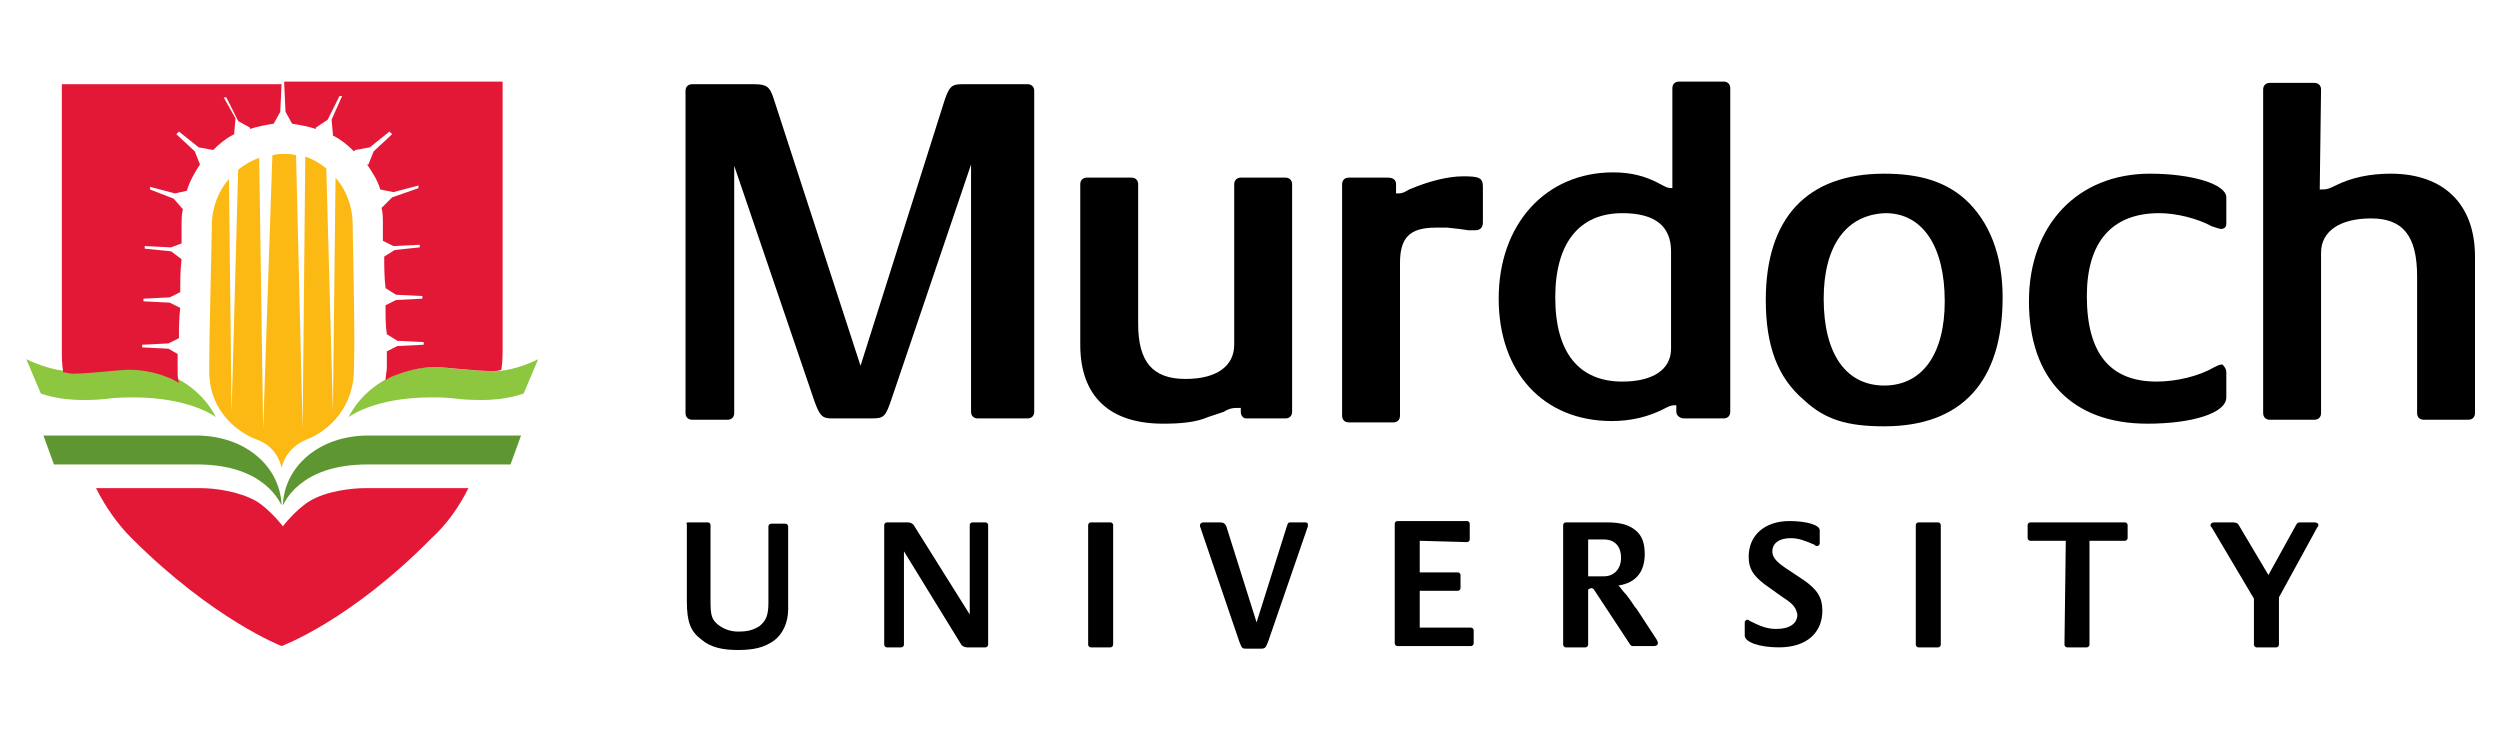 <?xml version="1.0" encoding="utf-8"?>
<!-- Generator: Adobe Illustrator 20.1.0, SVG Export Plug-In . SVG Version: 6.00 Build 0)  -->
<svg version="1.1" id="Layer_1" xmlns="http://www.w3.org/2000/svg" xmlns:xlink="http://www.w3.org/1999/xlink" x="0px" y="0px" width="190" height="55.6"
	 viewBox="0 0 190 55.6" style="enable-background:new 0 0 190 55.6;" xml:space="preserve">
<style type="text/css">
	.st0{fill:#E31837;}
	.st1{fill:#8DC63F;}
	.st2{fill:#FDB913;}
	.st3{fill:#5E9732;}
</style>
<g id="_x3C_Layer_x3E_">
	<g>
		<path d="M52.3,39.7h1.5c0.1,0,0.2,0.1,0.2,0.2v5.8c0,1.1,0.1,1.4,0.6,1.8c0.4,0.3,0.9,0.5,1.5,0.5c0.7,0,1.1-0.1,1.6-0.4
			c0.5-0.4,0.7-0.8,0.7-1.8v-5.8c0-0.1,0.1-0.2,0.2-0.2h1.1c0.1,0,0.2,0.1,0.2,0.2v6.3c0,1-0.4,1.9-1.1,2.4
			c-0.7,0.5-1.5,0.7-2.7,0.7c-1.2,0-2.1-0.2-2.8-0.8c-0.8-0.6-1.1-1.3-1.1-2.9v-5.9C52.1,39.8,52.2,39.7,52.3,39.7z"/>
		<path d="M68.7,41.9V49c0,0.1-0.1,0.2-0.2,0.2h-1.1c-0.1,0-0.2-0.1-0.2-0.2v-9.1c0-0.1,0.1-0.2,0.2-0.2H69c0.2,0,0.4,0.1,0.5,0.3
			l4.2,6.7v-6.8c0-0.1,0.1-0.2,0.2-0.2h1c0.1,0,0.2,0.1,0.2,0.2V49c0,0.1-0.1,0.2-0.2,0.2h-1.4c-0.2,0-0.4-0.1-0.5-0.3L68.7,41.9z"
			/>
		<path d="M82.7,49v-9.1c0-0.1,0.1-0.2,0.2-0.2h1.5c0.1,0,0.2,0.1,0.2,0.2V49c0,0.1-0.1,0.2-0.2,0.2h-1.5
			C82.8,49.2,82.7,49.1,82.7,49z"/>
		<path d="M95.5,47.3l2.3-7.3c0.1-0.3,0.1-0.3,0.4-0.3h0.9c0.2,0,0.3,0,0.3,0.2c0,0,0,0.1,0,0.1l-3,8.7c-0.2,0.5-0.2,0.6-0.6,0.6h-1
			c-0.4,0-0.4,0-0.6-0.5l-3-8.8c0-0.1,0-0.1,0-0.1c0-0.1,0.1-0.2,0.3-0.2h1.2c0.3,0,0.4,0.1,0.5,0.3L95.5,47.3z"/>
		<path d="M107.9,41.1v2.4h2.9c0.1,0,0.2,0.1,0.2,0.2v1c0,0.1-0.1,0.2-0.2,0.2h-2.9v2.8h3.9c0.1,0,0.2,0.1,0.2,0.2v1
			c0,0.1-0.1,0.2-0.2,0.2h-5.6c-0.1,0-0.2-0.1-0.2-0.2v-9.1c0-0.1,0.1-0.2,0.2-0.2h5.3c0.1,0,0.2,0.1,0.2,0.2V41
			c0,0.1-0.1,0.2-0.2,0.2L107.9,41.1L107.9,41.1z"/>
		<path d="M120.7,44.8V49c0,0.1-0.1,0.2-0.2,0.2h-1.5c-0.1,0-0.2-0.1-0.2-0.2v-9.1c0-0.1,0.1-0.2,0.2-0.2h3.1c1.1,0,1.7,0.2,2.2,0.6
			c0.5,0.4,0.7,1,0.7,1.8c0,1.4-0.7,2.2-2,2.4l0.1,0.1c0.1,0.1,0.2,0.3,0.5,0.6c0.4,0.5,0.6,0.9,0.8,1.1l1.5,2.3
			c0.1,0.2,0.1,0.2,0.1,0.3c0,0.1-0.1,0.2-0.3,0.2h-1.6c-0.1,0-0.1,0-0.2-0.1l-2.7-4.1c-0.1-0.2-0.2-0.2-0.3-0.2L120.7,44.8
			L120.7,44.8z M120.7,43.8h1.2c0.8,0,1.3-0.6,1.3-1.4c0-0.9-0.5-1.4-1.3-1.4h-1.2L120.7,43.8L120.7,43.8z"/>
		<path d="M135.5,45.4l-1.4-1c-0.9-0.7-1.2-1.2-1.2-2.1c0-1.6,1.2-2.7,3.1-2.7c1.3,0,2.3,0.3,2.3,0.7v1c0,0.1-0.1,0.2-0.2,0.2
			c-0.1,0-0.1,0-0.2-0.1c-0.7-0.3-1.2-0.5-1.8-0.5c-0.9,0-1.4,0.4-1.4,1c0,0.4,0.2,0.7,0.9,1.2l1.5,1c1,0.7,1.4,1.3,1.4,2.3
			c0,1.7-1.2,2.8-3.3,2.8c-1.5,0-2.6-0.4-2.6-0.9v-1c0-0.1,0.1-0.2,0.2-0.2c0,0,0.1,0,0.2,0.1c0.8,0.4,1.3,0.6,2,0.6
			c1,0,1.6-0.4,1.6-1.1C136.5,46.2,136.3,45.9,135.5,45.4z"/>
		<path d="M145.6,49v-9.1c0-0.1,0.1-0.2,0.2-0.2h1.5c0.1,0,0.2,0.1,0.2,0.2V49c0,0.1-0.1,0.2-0.2,0.2h-1.5
			C145.7,49.2,145.6,49.1,145.6,49z"/>
		<path d="M157,41.1h-2.7c-0.1,0-0.2-0.1-0.2-0.2v-1c0-0.1,0.1-0.2,0.2-0.2h7.2c0.1,0,0.2,0.1,0.2,0.2v1c0,0.1-0.1,0.2-0.2,0.2h-2.7
			V49c0,0.1-0.1,0.2-0.2,0.2h-1.5c-0.1,0-0.2-0.1-0.2-0.2L157,41.1L157,41.1z"/>
		<path d="M171.3,45.5l-3.2-5.4c-0.1-0.1-0.1-0.1-0.1-0.2c0-0.1,0.1-0.2,0.3-0.2h1.4c0.3,0,0.4,0.1,0.5,0.3l2.2,3.7l2.1-3.8
			c0.1-0.2,0.2-0.2,0.4-0.2h1c0.2,0,0.3,0.1,0.3,0.2c0,0,0,0.1-0.1,0.2l-2.9,5.3V49c0,0.1-0.1,0.2-0.2,0.2h-1.5
			c-0.1,0-0.2-0.1-0.2-0.2L171.3,45.5L171.3,45.5z"/>
	</g>
	<g>
		<path d="M55.8,12.6v18.8c0,0.3-0.2,0.5-0.5,0.5h-2.7c-0.3,0-0.5-0.2-0.5-0.5V6.9c0-0.3,0.2-0.5,0.5-0.5h4.7c1,0,1.2,0.2,1.5,1.1
			l6.6,20.3l6.3-19.9c0.4-1.3,0.6-1.5,1.4-1.5h5c0.3,0,0.5,0.2,0.5,0.5v24.4c0,0.3-0.2,0.5-0.5,0.5h-3.8c-0.3,0-0.5-0.2-0.5-0.5
			V12.5l-6,17.7c-0.5,1.5-0.6,1.6-1.6,1.6h-3c-0.7,0-0.9-0.2-1.3-1.3L55.8,12.6z"/>
		<path d="M94.3,31L94.3,31c-0.6,0-0.8,0-1.3,0.3l-1.2,0.4c-0.9,0.4-2.1,0.5-3.4,0.5c-4.1,0-6.3-2.1-6.3-6V14c0-0.3,0.2-0.5,0.5-0.5
			h3.4c0.3,0,0.5,0.2,0.5,0.5v10.6c0,2.9,1.1,4.2,3.6,4.2c2.4,0,3.7-1,3.7-2.6V14c0-0.3,0.2-0.5,0.5-0.5h3.4c0.3,0,0.5,0.2,0.5,0.5
			v17.3c0,0.3-0.2,0.5-0.5,0.5h-3c-0.2,0-0.4-0.2-0.4-0.5L94.3,31L94.3,31z"/>
		<path d="M106.1,14.7c0.4,0,0.5,0,1-0.3c1.4-0.6,2.9-1,4.1-1s1.5,0.1,1.5,0.8v2.7c0,0.4-0.2,0.6-0.6,0.6c-0.1,0-0.3,0-0.5,0
			l-0.7-0.1l-0.9-0.1c-0.3,0-0.6,0-0.9,0c-2,0-2.7,0.8-2.7,2.7v11.6c0,0.3-0.2,0.5-0.5,0.5h-3.4c-0.3,0-0.5-0.2-0.5-0.5V14
			c0-0.3,0.2-0.5,0.5-0.5h3c0.4,0,0.6,0.2,0.6,0.5L106.1,14.7L106.1,14.7z"/>
		<path d="M127.4,30.8c-0.3,0-0.4,0-0.8,0.2c-1.3,0.7-2.7,1-4.1,1c-5.2,0-8.6-3.7-8.6-9.3c0-5.7,3.6-9.6,8.7-9.6
			c1.4,0,2.5,0.3,3.6,0.9c0.4,0.2,0.5,0.3,0.9,0.3V6.7c0-0.3,0.2-0.5,0.5-0.5h3.4c0.3,0,0.5,0.2,0.5,0.5v24.6c0,0.3-0.2,0.5-0.5,0.5
			h-3c-0.3,0-0.6-0.2-0.6-0.5L127.4,30.8L127.4,30.8z M127,26.5v-7.4c0-1.9-1.2-2.9-3.7-2.9c-3.3,0-5.1,2.3-5.1,6.4
			c0,4.2,1.8,6.4,5.1,6.4C125.6,29,127,28.1,127,26.5z"/>
		<path d="M134.2,22.8c0-6.2,3.1-9.6,9-9.6c2.7,0,4.6,0.6,6.1,1.9c1.9,1.7,2.9,4.3,2.9,7.5c0,6.4-3.1,9.8-9,9.8
			c-2.8,0-4.5-0.5-6.1-2C135.1,28.7,134.2,26.3,134.2,22.8z M138.6,22.7c0,4.2,1.7,6.6,4.6,6.6c2.9,0,4.6-2.4,4.6-6.4
			c0-4.2-1.7-6.7-4.5-6.7C140.3,16.3,138.6,18.7,138.6,22.7z"/>
		<path d="M169.2,28.3v1.9c0,1.2-2.6,2-6,2c-5.7,0-9-3.4-9-9.3c0-5.8,3.7-9.7,9.2-9.7c3.2,0,5.8,0.8,5.8,1.8v2
			c0,0.3-0.2,0.4-0.4,0.4c-0.1,0-0.4-0.1-0.7-0.2c-1.1-0.6-2.7-1-4-1c-3.6,0-5.5,2.2-5.5,6.3c0,4.4,1.8,6.5,5.3,6.5
			c1.5,0,3.2-0.4,4.4-1.1c0.2-0.1,0.4-0.2,0.6-0.2C169,27.8,169.2,28,169.2,28.3z"/>
		<path d="M176.3,14.4L176.3,14.4c0.5,0,0.6,0,1.2-0.3c1.2-0.6,2.6-0.9,4.2-0.9c4,0,6.4,2.3,6.4,6.3v11.9c0,0.3-0.2,0.5-0.5,0.5
			h-3.4c-0.3,0-0.5-0.2-0.5-0.5V21c0-3.1-1.1-4.4-3.5-4.4c-2.4,0-3.8,1-3.8,2.6v12.2c0,0.3-0.2,0.5-0.5,0.5h-3.4
			c-0.3,0-0.5-0.2-0.5-0.5V6.8c0-0.3,0.2-0.5,0.5-0.5h3.4c0.3,0,0.5,0.2,0.5,0.5L176.3,14.4L176.3,14.4z"/>
	</g>
</g>
<g id="_x3C_Layer_x3E__1_">
	<path class="st0" d="M35.6,37.1h-7.9c-0.9,0-2.9,0.2-4.2,1c-1.1,0.7-2,1.9-2,1.9s-0.9-1.2-2-1.9c-1.4-0.8-3.3-1-4.2-1H7.3
		c0.7,1.4,1.6,2.7,2.7,3.8c6.2,6.2,11.4,8.2,11.4,8.2s5.2-1.9,11.4-8.2C34,39.8,34.9,38.5,35.6,37.1z"/>
	<g>
		<path class="st1" d="M40.9,27.3l-1.1,2.6c0,0-1.2,0.5-3.2,0.5s-1.8-0.2-3.8-0.2c-4.4,0-6.3,1.5-6.3,1.5s0.9-2.1,3.5-3.2
			c1.3-0.5,2.3-0.6,3-0.6c0.7,0,3,0.3,4.3,0.3C39,28.3,40.9,27.3,40.9,27.3z"/>
		<path class="st1" d="M2,27.3l1.1,2.6c0,0,1.2,0.5,3.2,0.5s1.8-0.2,3.8-0.2c4.4,0,6.3,1.5,6.3,1.5s-0.9-2.1-3.5-3.2
			c-1.3-0.5-2.3-0.6-3-0.6s-2.9,0.3-4.3,0.3C4,28.3,2,27.3,2,27.3z"/>
	</g>
	<path class="st2" d="M26.8,17c0-1.3-0.5-2.6-1.3-3.5l-0.2,17.7l-0.5-18.4c-0.5-0.4-1-0.7-1.6-0.9L23,32.6l-0.5-20.8
		c-0.3-0.1-0.6-0.1-0.9-0.1c-0.3,0-0.6,0-0.9,0.1L20,32.6L19.7,12c-0.6,0.2-1.1,0.5-1.6,0.9l-0.5,18.4l-0.2-17.7
		c-0.8,0.9-1.3,2.2-1.3,3.5c0,1-0.2,8.1-0.2,11.1c0,3.3,2.5,4.8,3.6,5.2c1.7,0.6,1.9,2.2,1.9,2.2s0.2-1.5,1.9-2.2
		c1.1-0.4,3.5-1.9,3.6-5.2C27,25.2,26.8,18,26.8,17z"/>
	<g>
		<path class="st3" d="M39.6,33.1c0,0-10.8,0-11.6,0c-3.8,0-6.4,2.4-6.5,5.3c0.1-0.1,1.2-3.1,6.4-3.1c1.1,0,10.9,0,10.9,0L39.6,33.1
			L39.6,33.1z"/>
		<path class="st3" d="M3.3,33.1c0,0,10.8,0,11.6,0c3.8,0,6.4,2.4,6.5,5.3c-0.1-0.1-1.2-3.1-6.4-3.1c-1.1,0-10.9,0-10.9,0L3.3,33.1
			L3.3,33.1z"/>
	</g>
	<path class="st0" d="M21.6,6.4l0.1,2.1l0.5,0.9c0.6,0.1,1.2,0.2,1.8,0.4l0-0.1l0.9-0.6l0.9-1.8l0.1,0l0.1,0l-0.8,1.8l0.1,1.1l0,0.1
		c0.6,0.3,1.1,0.7,1.6,1.2l0.1-0.1l1.1-0.2l1.5-1.2l0.1,0.1l0.1,0.1l-1.4,1.3l-0.4,1l-0.1,0c0.4,0.6,0.8,1.2,1,1.9l1,0.2l1.9-0.5
		l0,0.1l0,0.1L29.8,15L29,15.8h0c0.1,0.4,0.1,0.8,0.1,1.2c0,0,0,0.5,0,1.3l0.8,0.4l2-0.1v0.1v0.1L30,19l-0.8,0.5
		c0,0.7,0,1.5,0.1,2.4l0.8,0.5l2,0.1v0.2l-2,0.1l-0.8,0.4c0,0.8,0,1.6,0.1,2.2l0.8,0.5l2,0.1v0.2l-2,0.1l-0.8,0.4c0,0.7,0,1.1,0,1.2
		c0,0.3-0.1,0.7-0.1,1l0,0c0.3-0.2,0.5-0.3,0.8-0.4c1.3-0.5,2.3-0.6,3-0.6c0.7,0,3,0.3,4.3,0.3c0.2,0,0.5,0,0.7-0.1
		c0.1-0.6,0.1-1.2,0.1-1.5c0-1.8,0-20.4,0-20.4H21.6V6.4z M4.7,26.8c0,0.3,0,0.8,0.1,1.5c0.2,0,0.5,0.1,0.7,0.1
		c1.3,0,3.6-0.3,4.3-0.3s1.8,0.1,3,0.6c0.3,0.1,0.6,0.3,0.8,0.4c-0.1-0.3-0.1-0.7-0.1-1c0-0.1,0-0.5,0-1.2l-0.7-0.4l-2-0.1v-0.2
		l2-0.1l0.8-0.4c0-0.7,0-1.5,0.1-2.3l-0.8-0.4l-2-0.1v-0.2l2-0.1l0.8-0.4c0-0.9,0-1.7,0.1-2.5L13,19.1L11,18.9v-0.1v-0.1l2,0.1
		l0.8-0.3c0-0.8,0-1.4,0-1.4c0-0.4,0-0.8,0.1-1.2l-0.7-0.8l-1.8-0.7l0-0.1l0-0.1l1.9,0.5l0.9-0.2c0.2-0.7,0.6-1.4,1-2l0,0l-0.4-1
		l-1.4-1.3l0.1-0.1l0.1-0.1l1.5,1.2l1.1,0.2l0,0c0.5-0.5,1-0.9,1.6-1.2l0-0.1l0.1-1.1L17,7.4l0.1,0l0.1,0l0.9,1.8L19,9.7l0,0.1
		c0.6-0.2,1.2-0.3,1.8-0.4l0.5-0.9l0.1-2.1H4.7C4.7,6.4,4.7,25,4.7,26.8z"/>
</g>
</svg>
